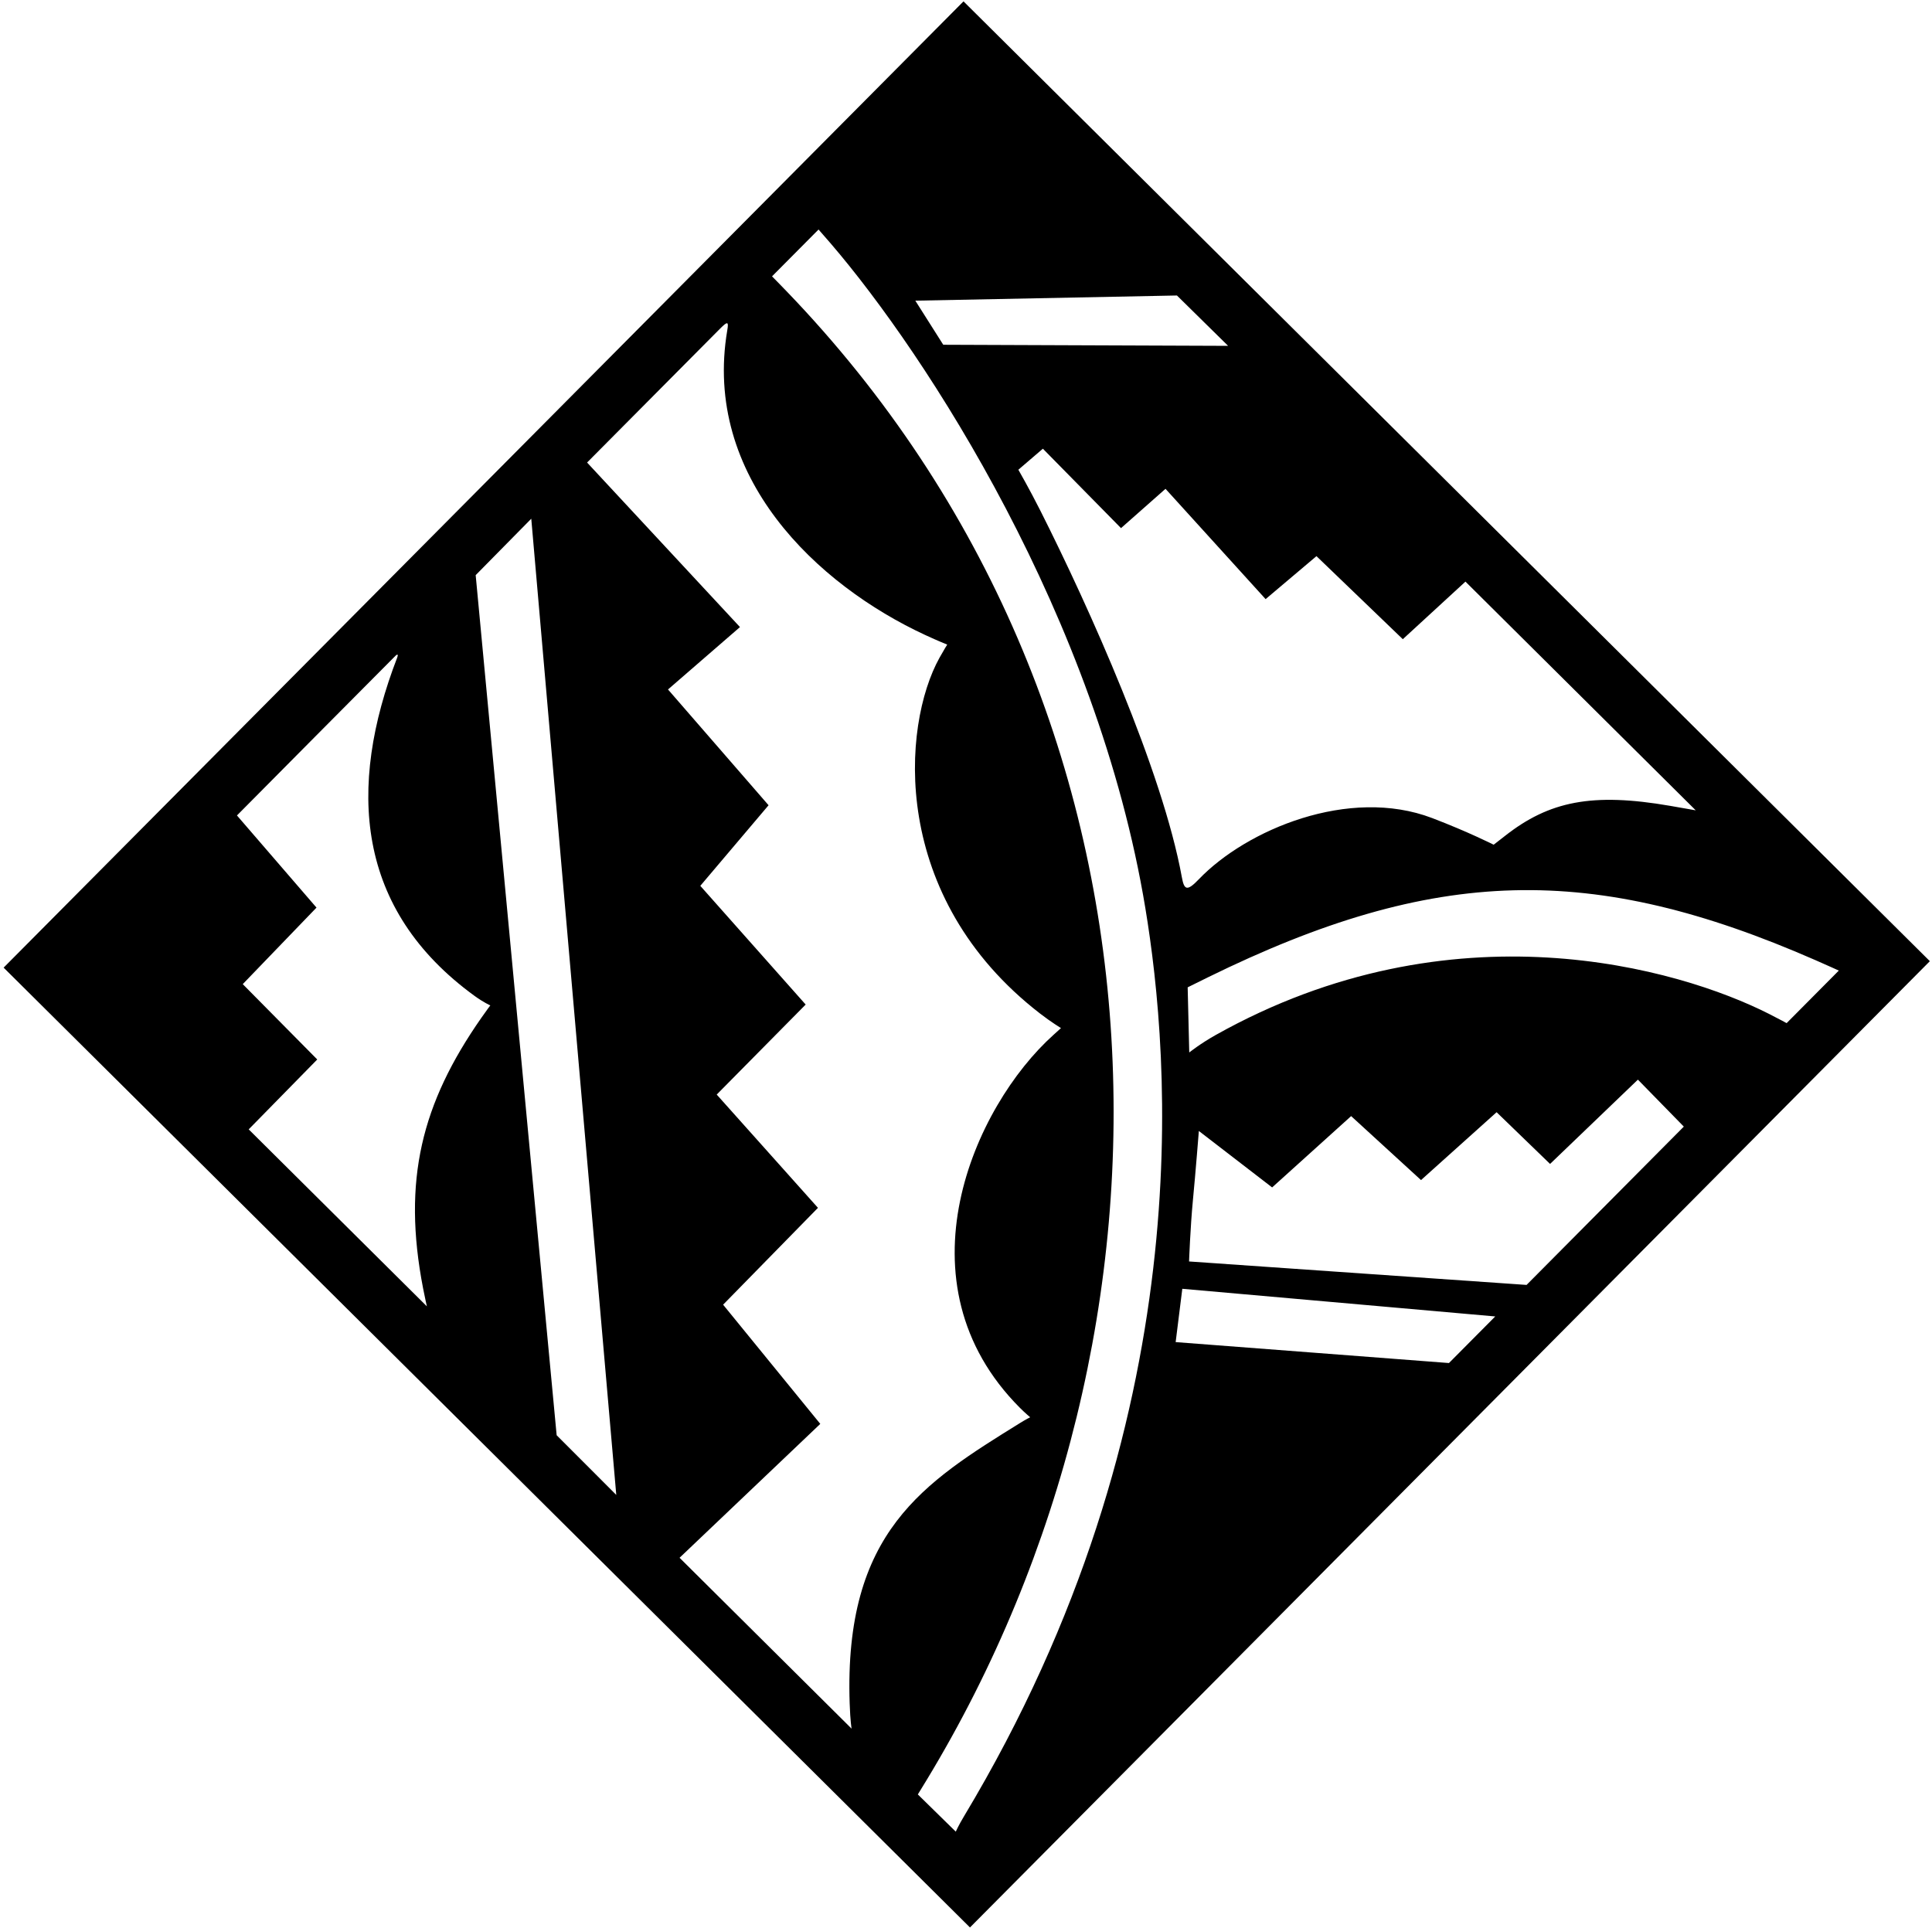 <?xml version="1.0" encoding="UTF-8"?>
<svg xmlns="http://www.w3.org/2000/svg" xmlns:xlink="http://www.w3.org/1999/xlink" width="500pt" height="499pt" viewBox="0 0 500 499" version="1.1">
<g id="surface1">
<path style=" stroke:none;fill-rule:nonzero;fill:rgb(0%,0%,0%);fill-opacity:1;" d="M 249.355 0.352 L 0.938 250.441 L 251.027 498.859 L 499.445 248.77 Z M 340.699 143.941 L 363.047 165.434 L 379.258 150.531 L 438.855 209.727 C 438.855 209.727 438.266 209.613 432.254 208.57 C 412.062 205.078 400.918 207.359 389.48 216.355 C 387.754 217.711 386.559 218.625 386.559 218.625 C 386.559 218.625 384.945 217.812 382.223 216.57 C 379.379 215.273 375.324 213.516 370.625 211.723 C 349.148 203.547 322.555 214.715 310.223 227.602 C 307.16 230.801 306.453 230.305 305.859 227.027 C 300.84 199.449 281.824 157.117 269.242 132.16 C 266.395 126.516 263.551 121.574 263.551 121.574 L 269.895 116.133 L 290.117 136.688 L 301.633 126.516 L 327.539 155.062 Z M 304.59 76.477 L 317.832 89.512 L 244.113 89.23 L 236.887 77.82 Z M 124.523 263.504 C 109.137 285.57 104.07 305.445 109.5 333.473 C 110.055 336.344 110.48 338.109 110.48 338.109 L 64.363 292.301 L 82.102 274.211 L 62.824 254.711 L 81.91 234.906 L 61.324 211.055 C 61.324 211.055 101.199 170.84 102.359 169.723 C 102.91 169.191 103.094 169.422 102.801 170.18 C 89.828 203.836 92.043 235.398 122.844 257.777 C 125.215 259.496 126.895 260.215 126.895 260.215 C 126.895 260.215 125.969 261.43 124.523 263.504 Z M 144.062 371.465 L 123.105 148.855 L 137.492 134.254 L 159.492 386.91 Z M 219.895 440.918 C 220.051 445.527 220.391 447.402 220.391 447.402 L 175.871 403.18 L 212.289 368.527 L 187.141 337.676 L 211.688 312.609 L 185.484 283.293 L 208.508 259.996 L 181.238 229.27 L 198.906 208.41 L 172.879 178.445 L 191.504 162.297 L 151.938 119.711 L 186.352 85.062 C 188.363 83.039 188.598 83.246 188.219 85.477 C 181.793 123.398 211.414 151.371 239.48 164.367 C 242.875 165.938 245.141 166.832 245.141 166.832 C 245.141 166.832 244.316 168.133 243.148 170.23 C 233.355 187.852 230.141 232.176 269.191 262.344 C 272.117 264.602 274.582 266.082 274.582 266.082 C 274.582 266.082 273.93 266.688 272.668 267.82 C 251.984 286.379 231.66 332.043 263.969 364.387 C 265.383 365.801 266.613 366.812 266.613 366.812 C 266.613 366.812 265.523 367.344 264.059 368.254 C 239.105 383.738 218.371 396.402 219.895 440.918 Z M 249.512 470.039 C 248.051 472.473 247.352 474.062 247.352 474.062 L 237.535 464.43 C 237.535 464.43 238.535 462.809 239.801 460.723 C 310.363 344.418 308.293 184.113 203.527 75.344 C 201.426 73.16 199.801 71.523 199.801 71.523 L 211.84 59.402 C 211.84 59.402 213.176 60.906 214.973 63 C 239.754 91.859 284.004 159.828 296.422 235.078 C 302.703 273.137 311.191 367.324 249.512 470.039 Z M 374.988 352.777 L 304.258 347.359 L 305.98 333.562 L 386.969 340.719 Z M 395.074 332.559 L 307.727 326.488 C 307.727 326.488 308.051 317.648 308.73 310.574 C 309.414 303.5 310.262 292.715 310.262 292.715 L 329.227 307.324 L 349.672 288.867 L 367.758 305.426 L 387.32 287.859 L 401.156 301.246 L 423.887 279.43 L 435.77 291.586 Z M 457.805 262.406 C 434.477 250.59 375.863 233.516 314.598 267.891 C 310.652 270.105 307.777 272.395 307.777 272.395 L 307.367 255.539 C 307.367 255.539 309.664 254.395 312.562 252.973 C 371.461 224.035 412.215 223.27 469.863 248.516 C 473.211 249.98 475.883 251.203 475.883 251.203 L 462.375 264.805 C 462.375 264.805 460.473 263.758 457.805 262.406 "/>
</g>
</svg>

